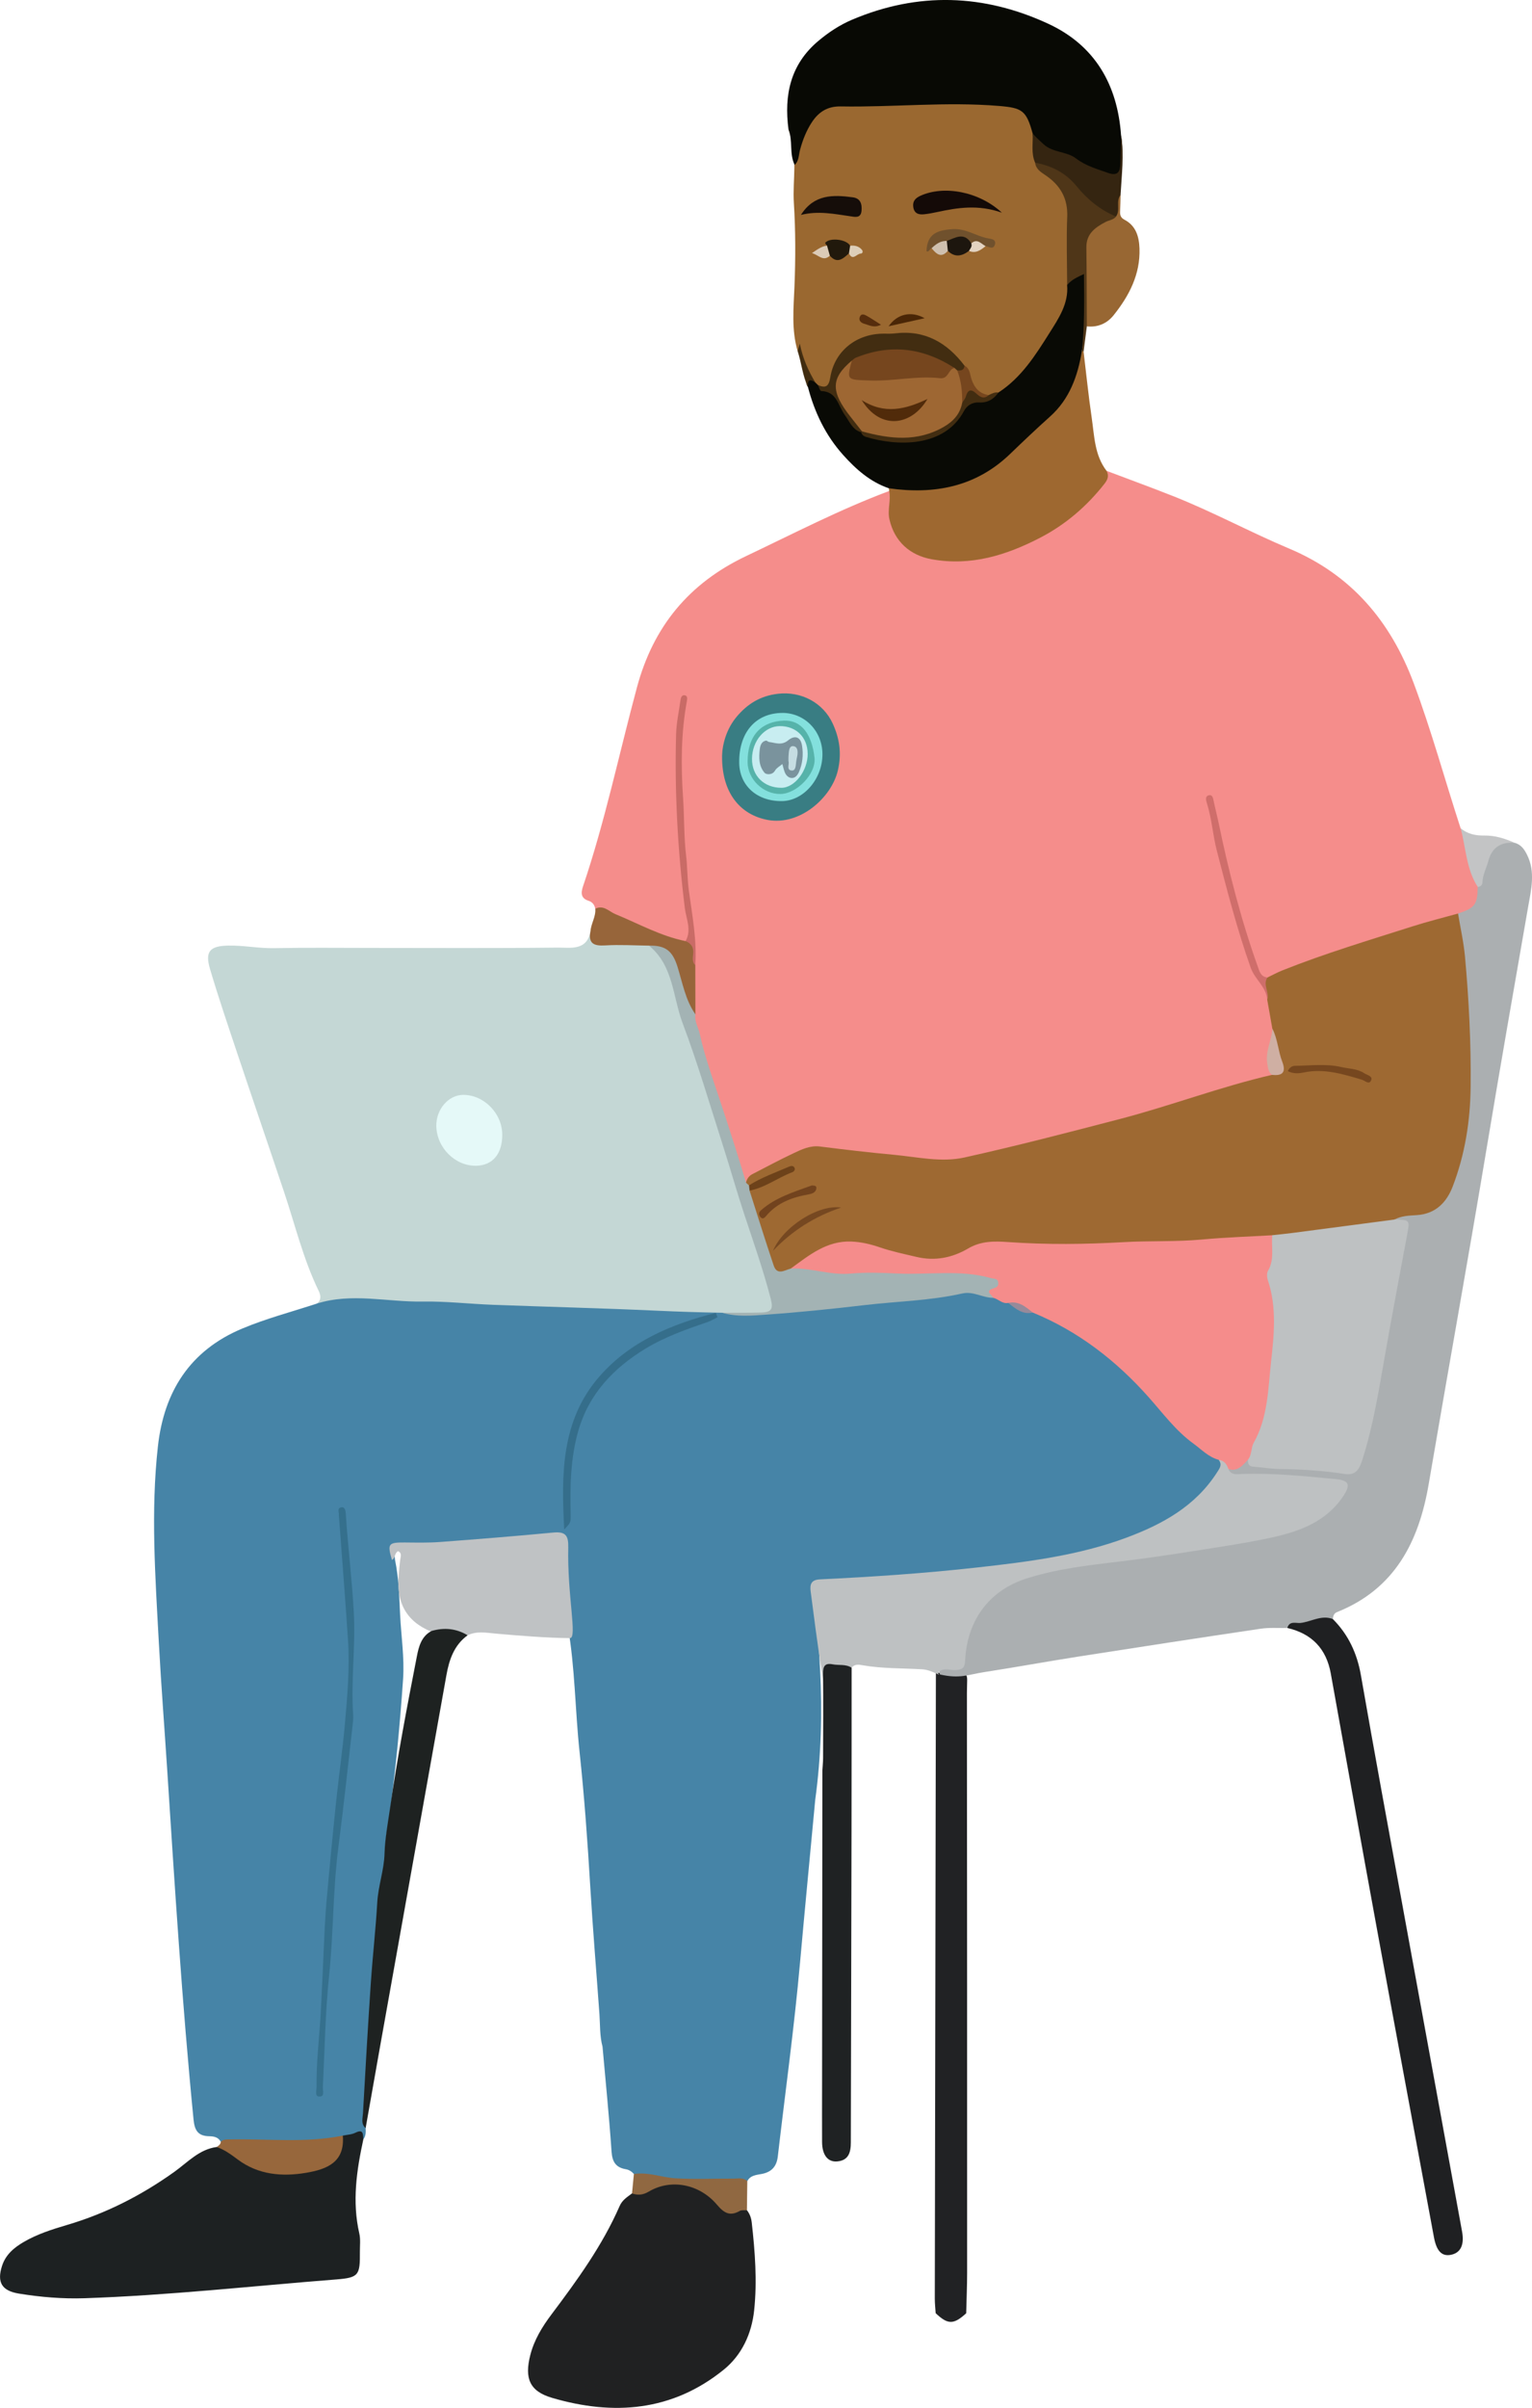 <?xml version="1.0" encoding="UTF-8"?>
<svg id="Layer_2" data-name="Layer 2" xmlns="http://www.w3.org/2000/svg" viewBox="0 0 626.44 983.96">
  <defs>
    <style>
      .cls-1 {
        fill: #9e6830;
      }

      .cls-1, .cls-2, .cls-3, .cls-4, .cls-5, .cls-6, .cls-7, .cls-8, .cls-9, .cls-10, .cls-11, .cls-12, .cls-13, .cls-14, .cls-15, .cls-16, .cls-17, .cls-18, .cls-19, .cls-20, .cls-21, .cls-22, .cls-23, .cls-24, .cls-25, .cls-26, .cls-27, .cls-28, .cls-29, .cls-30, .cls-31, .cls-32, .cls-33, .cls-34, .cls-35, .cls-36, .cls-37, .cls-38, .cls-39, .cls-40, .cls-41, .cls-42, .cls-43, .cls-44, .cls-45, .cls-46, .cls-47, .cls-48, .cls-49, .cls-50, .cls-51, .cls-52, .cls-53, .cls-54, .cls-55, .cls-56, .cls-57, .cls-58 {
        stroke-width: 0px;
      }

      .cls-2 {
        fill: #422d11;
      }

      .cls-3 {
        fill: #1e2221;
      }

      .cls-4 {
        fill: #21190c;
      }

      .cls-5 {
        fill: #70512d;
      }

      .cls-6 {
        fill: #1d2122;
      }

      .cls-7 {
        fill: #6d421a;
      }

      .cls-8 {
        fill: #e3d3c1;
      }

      .cls-9 {
        fill: #e5f9f8;
      }

      .cls-10 {
        fill: #202122;
      }

      .cls-11 {
        fill: #35708d;
      }

      .cls-12 {
        fill: #9e6733;
      }

      .cls-13 {
        fill: #397d83;
      }

      .cls-14 {
        fill: #c4d7d5;
      }

      .cls-15 {
        fill: #212224;
      }

      .cls-16 {
        fill: #dccbb7;
      }

      .cls-17 {
        fill: #090a05;
      }

      .cls-18 {
        fill: #97673c;
      }

      .cls-19 {
        fill: #c6dde2;
      }

      .cls-20 {
        fill: #150d09;
      }

      .cls-21 {
        fill: #764821;
      }

      .cls-22 {
        fill: #978a9a;
      }

      .cls-23 {
        fill: #c8edf1;
      }

      .cls-24 {
        fill: #bfc2c4;
      }

      .cls-25 {
        fill: #c96b66;
      }

      .cls-26 {
        fill: #9e6932;
      }

      .cls-27 {
        fill: #4a2606;
      }

      .cls-28 {
        fill: #352511;
      }

      .cls-29 {
        fill: #1d160e;
      }

      .cls-30 {
        fill: #a3b3b4;
      }

      .cls-31 {
        fill: #76461e;
      }

      .cls-32 {
        fill: #356e8b;
      }

      .cls-33 {
        fill: #bec1c2;
      }

      .cls-34 {
        fill: #83e0dd;
      }

      .cls-35 {
        fill: #97653a;
      }

      .cls-36 {
        fill: #1f2223;
      }

      .cls-37 {
        fill: #72431e;
      }

      .cls-38 {
        fill: #512b0a;
      }

      .cls-39 {
        fill: #56b3aa;
      }

      .cls-40 {
        fill: #140a07;
      }

      .cls-41 {
        fill: #9a6830;
      }

      .cls-42 {
        fill: #cfafa3;
      }

      .cls-43 {
        fill: #080904;
      }

      .cls-44 {
        fill: #c3c4c5;
      }

      .cls-45 {
        fill: #7a939d;
      }

      .cls-46 {
        fill: #906841;
      }

      .cls-47 {
        fill: #f58d8b;
      }

      .cls-48 {
        fill: #1f2022;
      }

      .cls-49 {
        fill: #cf6e6b;
      }

      .cls-50 {
        fill: #76471f;
      }

      .cls-51 {
        fill: #4684a7;
      }

      .cls-52 {
        fill: #f58c8b;
      }

      .cls-53 {
        fill: #986733;
      }

      .cls-54 {
        fill: #decfb9;
      }

      .cls-55 {
        fill: #cfc0af;
      }

      .cls-56 {
        fill: #4f3618;
      }

      .cls-57 {
        fill: #562d0d;
      }

      .cls-58 {
        fill: #abafb1;
      }
    </style>
  </defs>
  <g id="Layer_1-2" data-name="Layer 1">
    <g>
      <path class="cls-15" d="M382.69,683.68c-.16,85.21-.32,170.41-.45,255.62,0,1.99.23,3.98.36,5.97,4.97,4.73,7.33,4.74,12.48.03.13-5.49.38-10.98.38-16.47,0-78.96,0-157.92-.08-236.88-.01-9.83,1.83-7.89-9.83-8.44-.95-.04-1.91.1-2.86.16Z"/>
      <path class="cls-51" d="M129.6,532.69c-10.2,3.35-20.58,6.04-30.54,10.21-21.54,9.02-32.01,25.92-34.49,48.14-2.96,26.58-1.07,53.23.36,79.84.94,17.45,2.31,34.88,3.44,52.33,3.09,47.68,6.08,95.36,10.77,142.92.44,4.51,1.87,6.76,6.47,6.83,1.8.03,3.68.36,4.67,2.28,3.56,1.17,7.24.59,10.86.63,9.28.08,18.56-.01,27.85.04,3.54.02,6.93-.41,10.11-2,3.14.45,6.4-2.77,9.47.31,1.06-1.37,1.02-2.97.95-4.58-.38-10.82,1.51-21.51,1.88-32.3.42-12.27,1.8-24.5,2.53-36.76.71-11.95,1.55-23.87,3.83-35.65.47-2.44,1.11-4.88.71-7.41-1.63-4.83,0-9.66.62-14.31,2.58-18.95,4.43-37.96,5.73-57.04.6-8.84-.79-17.61-1.22-26.41-.36-7.44-.55-14.98-2.08-22.35-.58-4.84.05-5.57,4.8-5.55,18.15.06,36.16-2.01,54.22-3.43,1.16-.09,2.31-.33,3.47-.39,5.92-.34,6.96.37,6.75,6.18-.37,10.17-.26,20.49,1.44,30.35,2.96,17.06,2.95,34.29,4.79,51.38,1.96,18.3,3.27,36.65,4.37,55.02,1.04,17.38,2.51,34.73,3.75,52.09.31,4.38.09,8.92,1.26,13.27,1.27,14.32,2.72,28.62,3.7,42.95.29,4.18,1.78,6.45,5.79,7.15,1.38.24,2.45.93,3.34,1.97,4.3,2.62,9.41,2.27,14,2.82,10.69,1.3,21.58,1.3,32.37.09,1.27-2.45,3.78-2.52,5.99-2.96,3.99-.78,6.01-3.1,6.48-7.08,3.07-26.43,6.73-52.79,9.1-79.3,1.99-22.2,4.14-44.39,6.22-66.59,2.44-17.73,2.88-35.5,1.97-53.38-.52-10.28-1.33-20.53-2.16-30.79-.28-3.53,1.71-4.09,4.53-4.38,11.08-1.15,22.25-.85,33.33-2,29.25-3.03,58.74-4.45,86.97-13.94,9.71-3.26,18.7-7.79,27.07-13.65,5.69-3.98,10.06-9.16,13.76-14.96,1.13-1.77,1.82-3.58.55-5.58-3.31-3.02-7.26-5.2-10.85-7.87-10.8-8.04-17.77-19.65-27.5-28.72-11.46-10.69-24.22-19.02-38.7-24.85-4.05.57-6.78-2.42-10.13-3.75-2.29-.69-4.29-2.17-6.72-2.5-9.34-4.42-18.7-.42-27.91.34-19.65,1.62-39.22,4.19-58.9,5.71-7.95.61-15.8,1.55-23.73.15-8.77-.87-17.61-.94-26.37-1.14-13.29-.31-26.58-.89-39.84-1.47-19.24-.84-38.5-1.28-57.73-2.56-9.6-.64-19.26-.26-28.88-1.17-4.59-.43-8.82,1-12.53,3.82Z"/>
      <path class="cls-47" d="M363.6,200.64c-20.12,7.51-39.14,17.41-58.51,26.6-23.44,11.12-37.95,28.83-44.64,53.64-7.31,27.12-13.02,54.66-22.05,81.31-.92,2.71-.93,4.89,2.28,5.92,1.58.51,2.42,1.66,2.73,3.25,10.47,4.45,20.65,9.61,31.46,13.25,2.21.75,4.43,1.5,6.62-.09,2.38-3.68.54-7.55.09-11.15-2.5-19.79-3.53-39.67-4.16-59.57-.26-8.27.43-16.54,1.58-24.75-2.19,16.14-1.1,32.28-.55,48.48.65,19.1,4.92,37.88,4.38,57.05-.13,6.35.04,12.71.1,19.05-.39,6.89,2.88,12.96,4.84,19.22,3.21,10.26,6.32,20.57,10.12,30.68,2,5.32,3.3,11.08,5.04,16.61.44,1.38.38,3.07,2.27,3.5,5.06-3.84,10.73-6.67,16.32-9.56,5.75-2.99,11.71-4.51,18.67-3.67,15.34,1.85,30.67,4.16,46.17,4.43,5.04.09,9.97-.46,14.83-1.7,29.18-7.48,58.59-14.08,87.27-23.48,8.67-2.84,17.31-6,26.34-7.69,1.94-.36,3.94-.8,5.46-2.27-1.23-6.5-.06-12.82,1.37-19.14-.08-4.13-1.52-8-2.35-11.99-.54-4.77-3.86-8.14-5.89-12.16-3.51-6.95-5.29-14.65-7.39-22.14-4.19-14.97-8.22-30-10.61-45.41,3.22,17.76,7.9,35.15,12.93,52.46,1.39,4.77,2.77,9.55,4.73,14.15,1.01,2.38,2.19,4.51,5.09,4.89,8.1-2.98,16.03-6.41,24.23-9.11,17.98-5.92,36.04-11.6,54.22-16.89,7.31-1.57,9.29-4.31,8.51-11.71-3.2-6.03-3.16-13.01-5.65-19.26-.67-1.68-1.28-3.37-2.2-4.93-6.44-19.74-11.89-39.79-19.17-59.27-9.48-25.35-25.51-44.32-50.91-55.01-15.92-6.7-31.15-14.97-47.22-21.35-9.1-3.61-18.31-6.95-27.46-10.42-1.87,5.35-5.65,9.32-9.68,13.03-13.31,12.25-28.77,20.08-46.85,22.39-5.86.75-11.66.25-17.27-1.39-9.97-2.92-14.71-10.28-13.94-20.8.12-1.7,1.61-3.9-1.15-5.01Z"/>
      <path class="cls-14" d="M129.6,532.69c14.27-4.49,28.73-.58,43.09-.82,9.62-.16,19.25.97,28.89,1.33,22.28.83,44.56,1.38,66.83,2.4,8.98.41,17.95.71,26.93.85,5.77.93,11.59.4,17.38.33,3.55-.04,4.78-2.2,3.84-5.88-1.93-7.58-3.76-15.23-6.51-22.52-6.46-17.13-11.17-34.82-17.01-52.14-6.22-18.43-12.52-36.87-17.69-55.62-1.8-6.51-4.61-11.62-10.36-15.07-5.03-1.17-10.16-.67-15.22-.52-3.87.11-6.69-.86-8.3-4.5-1.49,8.2-8.34,6.64-13.48,6.7-25.46.3-50.92.13-76.37.13-13.15,0-26.29-.17-39.43.1-6.35.13-12.55-1.18-18.87-1.05-7.47.15-9.58,2.36-7.45,9.55,3.44,11.61,7.35,23.09,11.19,34.58,6.32,18.88,12.79,37.71,19.11,56.6,4.52,13.5,7.84,27.42,14.11,40.31.91,1.88,1.19,3.71-.66,5.26Z"/>
      <path class="cls-58" d="M604.24,362.45c-.08,7.16-1.15,8.61-8.02,10.85-2.21,3.74-.42,7.5.11,11.16,3.81,25.94,4.66,51.96,2.08,78.04-.75,7.61-3.09,15.03-6.04,22.09-2.5,5.99-6.84,10.01-13.88,10.58-2.93.24-6.45-.25-8.44,3.01,4.09,1.71,4.6,4.53,3.63,8.71-4.95,21.19-7.56,42.82-11.87,64.13-1.71,8.44-3.02,17.01-6.22,25.1-.97,2.45-1.98,4.86-5.1,4.49-11.7-1.37-23.52-1.11-35.22-2.62-1.7-.22-3.18-.91-4.57-1.83-3.73-.42-5.35,3.53-8.58,4.17.6,4.22,4.05,3.4,6.61,3.37,11.66-.16,23.25.65,34.81,2.05,1.89.23,4.39-.31,5.17,2.04.64,1.92-1.12,3.34-2.22,4.76-6.77,8.71-16.45,12.03-26.66,14.28-26.18,5.77-52.86,8.22-79.32,12.19-6.72,1.01-13.43,1.99-19.98,4.14-15.87,5.22-24.93,15.97-27.04,32.42-.5,3.91-1.77,5.5-5.79,5.52-4,.02-4.14.48-3.38,3.16,8.36,1.86,11.19.11,18.05-.95,12.95-2,25.84-4.36,38.78-6.39,24.76-3.87,49.53-7.67,74.32-11.35,3.58-.53,7.29-.22,10.94-.3,6.15-1.47,12.54-1.71,18.6-3.65.09-1.22.42-2.33,1.67-2.83,23.68-9.46,33.5-28.75,37.53-52.39,7.81-45.81,16.08-91.54,23.72-137.37,5.48-32.9,11.22-65.76,16.96-98.62,1.21-6.94,3-14.08-.45-21.05-1.15-2.34-2.51-4.27-5.16-4.97-6.82-1.06-9.46.38-11.78,6.6-1.39,3.73-2.6,7.52-3.25,11.46Z"/>
      <path class="cls-41" d="M322.41,52.85c4.1,11.55,1.57,20.13,2.21,30.21.71,11.3.69,22.52.25,33.8-.35,8.91-1.33,17.88,1.31,26.66.4.12.55-1.01.74-.4,1.51,4.71,2.33,9.7,5.75,13.62.48.6,1.04,1.11,1.68,1.52,3.41,1.77,5.61.54,6.12-3.02.71-4.91,3.55-8.49,6.58-12.04,3.19-3.75,7.03-6.04,12.17-5.43,4.32.52,8.55-1,12.89-.5,9.01,1.04,15.65,5.97,21.27,12.65,1.71,1.74,2.16,4.09,3.05,6.23,1.44,3.45,3.61,5.97,7.66,6.19,1.54-.14,2.98-.65,4.43-1.17,10.91-5.7,16.33-16.27,22.62-25.96,3.8-5.85,7.14-12.08,6.51-19.52.14-8.93-.17-17.87.14-26.79.26-7.64-2.62-13.44-8.7-17.86-1.86-1.35-3.9-2.57-4.64-4.97-1.22-3.83-.48-7.81-.86-11.71-2.19-9.31-5.32-11.4-14.7-12.45-21.78-2.45-43.49,1.03-65.24.17-5.41-.21-9.54,2.27-12.6,6.74-2.97,4.33-4.93,9.02-5.82,14.78-.44-2.77-.24-5.05-.59-7.27-.22-1.38.49-3.63-2.24-3.49Z"/>
      <path class="cls-6" d="M148.56,874.21c-.18-1.98.16-4.37-3.26-2.67-1.53.76-3.41.8-5.13,1.17-2.06.97-2.07,2.92-2.05,4.72.03,3.29-1.51,5.25-4.52,6.37-13.25,4.94-26,5.31-37.62-4.16-2.21-1.8-4.65-2.42-7.39-2.28-7.16.95-11.86,6.26-17.26,10.12-13.54,9.68-28.09,17.08-44.07,21.78-6.05,1.78-12.1,3.72-17.61,6.94-3.97,2.32-7.35,5.17-8.82,9.75-2.17,6.75-.05,10.17,6.88,11.31,8.89,1.45,17.88,2.19,26.83,1.9,34.41-1.15,68.64-5,102.94-7.68,9.36-.73,9.74-1.81,9.68-11.33-.02-2.5.31-5.09-.24-7.47-2.99-12.99-1.11-25.73,1.65-38.45Z"/>
      <path class="cls-10" d="M258.42,896.33c-1.96,1.46-3.99,2.7-5.06,5.17-7.05,16.13-17.32,30.25-27.82,44.22-3.82,5.08-7.12,10.44-8.71,16.7-2.4,9.43-.34,14.74,8.92,17.45,25.07,7.35,49.09,5.55,70.16-11.49,7.48-6.05,11.46-14.78,12.47-24.31,1.26-11.94.35-23.92-.99-35.84-.21-1.85-.79-3.56-1.97-5.04-.27-.19-.61-.53-.85-.47-6.44,1.73-10.01-2.7-14.37-6.15-6.65-5.26-14.39-6.63-22.49-3.48-3.07,1.19-6.14,2.3-9.29,3.24Z"/>
      <path class="cls-43" d="M322.41,52.85c1.86,4.69.27,9.92,2.52,14.54,1.78-1.58,1.64-4.07,2.22-6.21,1.1-4.05,2.58-7.85,4.92-11.37,2.82-4.23,6.5-6.41,11.66-6.32,21.6.38,43.18-2,64.8-.19,9.43.79,11.14,1.82,13.7,11.18.64,4.62,4.37,6.77,7.92,7.89,6.53,2.06,12.09,6.02,18.45,8.3,1.56.56,3.13,1.05,4.74,1.43,3.42.81,5.22-.9,5.33-4.01.15-4.26.51-8.57-.27-12.83-1.46-20.71-10.71-36.72-29.76-45.55-26.32-12.19-53.24-13.1-80.21-1.66-5.07,2.15-9.66,5.18-13.88,8.74-11.35,9.56-13.99,22.05-12.14,36.06Z"/>
      <path class="cls-33" d="M383.5,683.68c2.1-2.58,4.94-1.01,7.42-1.23,2.56-.23,3.58-.77,3.72-3.82.72-15.66,9.05-28.5,25.25-33.64,14.44-4.58,29.43-5.75,44.32-7.68,11.96-1.55,23.86-3.47,35.77-5.36,6.69-1.06,13.37-2.19,19.98-3.64,11.52-2.53,22.31-6.46,29.3-16.92,3.14-4.69,2.41-6.45-3.14-6.97-12.71-1.2-25.41-2.52-38.21-2.08-2.08.07-4.47.62-5.63-2.03.55-3.23-.56-4.71-3.97-3.77,1.59,2.04.39,3.52-.76,5.3-8.85,13.7-22.22,21.04-36.93,26.51-19.63,7.3-40.2,9.86-60.86,12.17-21.45,2.4-42.97,3.85-64.51,4.88-3.59.17-4.14,2.09-3.77,4.93,2.46,19.3,6.38,47.92,6.42,38.64.03-6.8.14-6.9,6.93-7.01,1.16-.02,2.32.04,3.41-.49,1.28-1.59,3.07-1.22,4.63-.95,8.05,1.39,16.21,1.15,24.3,1.64,4.09.24,8.03,3.45,6.34,1.49Z"/>
      <path class="cls-48" d="M545,661.61c-4.67-1.8-8.82,1.1-13.23,1.6-1.73.2-4.55-1.03-5.37,2.05,9.96,2.31,15.92,8.43,17.75,18.55,6.32,35.06,12.59,70.13,19.02,105.17,7.65,41.76,15.44,83.5,23.17,125.24,1.05,5.65,3.21,7.92,6.92,7.2,3.96-.77,5.58-4.02,4.59-9.47-10.98-60.11-21.99-120.21-32.97-180.32-2.87-15.72-5.66-31.46-8.43-47.2-1.54-8.77-5.11-16.48-11.45-22.82Z"/>
      <path class="cls-1" d="M363.6,200.64c.77,3.86-.8,7.69.1,11.62,2.04,8.94,8.29,14.66,17.28,16.28,16.06,2.89,30.58-1.65,44.49-8.88,10.25-5.33,18.89-12.75,26.08-21.88,1.41-1.79,2-3.33.93-5.36-4.93-6.41-4.98-14.24-6.08-21.71-1.32-9-2.24-18.07-3.33-27.11-.48-.39-.92-.34-1.32.12-.95,1.21-1.4,2.66-1.64,4.12-1.86,11.34-8.83,19.38-17.03,26.66-3.47,3.08-7.06,6.09-10.26,9.39-12.52,12.93-28.25,15.6-45.14,15.12-1.44-.04-2.97-.75-4.25.51.05.37.1.74.16,1.11Z"/>
      <path class="cls-24" d="M232.35,632.03c.13-5.03-1.6-6.2-6.27-5.75-15.37,1.46-30.76,2.69-46.16,3.84-4.8.36-9.65.24-14.47.2-6.68-.04-7.13.53-5.18,7.15,1.45-.75,1-2.8,2.48-3.6,1.69.74,1.08,2.2.92,3.37-.3,2.14-.44,4.28-.64,6.42-1.03,10.83,2.83,18.78,13.2,23.05,5.03.17,10.01.8,14.98,1.53,3.67-1.79,7.58-1.04,11.31-.7,8.93.82,21.59,1.82,30.56,1.87,3.06.02-1.21-17.74-.71-37.38Z"/>
      <path class="cls-17" d="M363.44,199.54c18.6,2.6,35.56-.52,49.61-14.05,5.37-5.17,10.78-10.31,16.33-15.28,8.01-7.17,11.3-16.55,13.02-26.73,1.54-8.39,2.89-16.81,2.25-25.39-.17-2.34.95-5.8-1.93-6.5-3.18-.78-5.41,1.71-6.37,4.89.64,7.65-3.49,13.66-7.23,19.61-5.73,9.09-11.51,18.26-20.84,24.3-1.52,1.05-3.21,2.31-4.91,2.31-6.08,0-9.4,3.57-12.93,7.94-4.62,5.72-10.69,9.33-18.67,8.53-6.34-.64-13.09,1.4-18.8-3.06-4.01-2.39-6.08-6.37-8.16-10.26-1.82-3.4-3.45-6.75-8.13-6.73-.81,0-1.58-1.08-2.25-1.8-.33-.32-.65-.63-.98-.95-.96-.76-1.61-2.7-3.05-1.76-1.03.68-.84,2.35-.03,3.57,2.71,10.35,7.22,19.75,14.42,27.77,5.26,5.86,11.04,10.97,18.65,13.58Z"/>
      <path class="cls-36" d="M348.22,681.5c-2.39-1.57-5.18-.88-7.76-1.39-3.21-.63-3.95.86-3.92,3.83.13,11.49.05,22.99.02,34.48,0,1.65-.19,3.31-.28,4.96-.04,42.82-.08,85.63-.13,128.45,0,7.83-.05,15.66,0,23.49.03,5.22,2.28,8.24,6.1,7.94,4.79-.38,5.66-3.75,5.66-7.83.07-42.32.2-84.63.28-126.95.04-22.33.03-44.65.04-66.98Z"/>
      <path class="cls-3" d="M191.19,668.24c-4.65-2.8-9.57-3.24-14.73-1.76-4.18,2.19-5.24,6.44-6,10.37-4.03,20.68-8.01,41.37-11,62.24-.87,6.04-2.02,12.06-2.22,18.19-.15,6.8-2.57,13.25-2.97,20.06-.64,11.07-1.91,22.1-2.65,33.16-1.19,17.68-2.21,35.37-3.2,53.07-.11,2.03-.93,4.35,1.09,6.06,1.96-11.07,3.9-22.15,5.88-33.22,9.05-50.62,18.11-101.25,27.15-151.87,1.14-6.37,3.14-12.26,8.66-16.29Z"/>
      <path class="cls-53" d="M444.4,133.38c4.5.45,8.25-1.16,11-4.61,6.35-7.95,10.9-16.7,10.54-27.24-.17-4.81-1.44-9.29-6.16-11.75-1.67-.87-1.86-2.08-1.76-3.67.13-2.14.13-4.29.19-6.44-2.17-.03-1.93,1.76-2.15,3.04-.3,1.74-.21,3.56-1.45,5.02-12.36,7.48-13.01,9.28-10.94,24.37.72,5.25.06,10.64.19,15.96.05,1.77-.61,3.66.56,5.32Z"/>
      <path class="cls-18" d="M88.57,877.35c3.28,1.11,5.95,3.12,8.74,5.19,8.33,6.17,17.99,7.03,27.87,5.36,8.46-1.43,15.93-4.29,14.99-15.2-15.31,3.13-30.78,1.22-46.18,1.56-1.31.03-2.68-.13-3.71.98-.08,1.1-.91,1.59-1.7,2.12Z"/>
      <path class="cls-35" d="M241.46,380.52c-1.02,5.06,1.38,6.1,5.99,5.82,5.95-.36,11.95.02,17.93.09,6.9,1.73,10.41,6.25,11.63,13.18.65,3.71,2.11,7.32,3.61,10.83.73,1.71,1.1,3.98,3.73,4.04-.01-6.69-.03-13.38-.04-20.07-.96-1.99-.5-4.11-.4-6.14.13-2.71-.89-3.9-3.57-3.69-10.2-2.05-19.23-7.13-28.72-11.03-2.59-1.07-4.84-3.89-8.21-2.2.29,3.25-1.74,6.02-1.95,9.17Z"/>
      <path class="cls-56" d="M444.4,133.38c-.05-10.75-.03-21.51-.18-32.26-.08-5.6,3.63-8.19,7.83-10.41,1.42-.75,3.21-.81,4.31-2.21-6.08-5.62-13.34-9.88-18.49-16.58-3.11-4.04-8.27-4.71-12.67-6.58-.85-.36-1.55.32-1.93,1.15.3,2.63,2.33,3.83,4.25,5.13,6.03,4.08,9.18,9.44,8.87,17.06-.38,9.26-.05,18.54-.03,27.82,1.67-2.13,4.02-3.19,6.88-4.53.11,10.82.24,21.18-.82,31.53.24-.03.46.01.67.13.44-3.41.88-6.82,1.32-10.23Z"/>
      <path class="cls-28" d="M423.26,66.49c6.81,1.25,12.5,4.1,17.05,9.7,4.28,5.27,9.6,9.63,16.04,12.3,1.91-2.67-.22-6.19,1.85-8.83.44-8.13,1.53-16.26.21-24.4-.09,3.81-.18,7.62-.29,11.43-.09,3.37-.9,5.44-5.1,3.95-4.51-1.61-9.09-2.87-13-5.87-3.93-3.02-9.52-2.26-13.41-5.92-1.5-1.41-3.07-2.75-4.37-4.38.25,4.01-.71,8.13,1.02,12.01Z"/>
      <path class="cls-46" d="M258.42,896.33c2.42.81,4.43.7,6.91-.77,8.9-5.29,20.59-3.16,27.79,5.33,2.9,3.41,5.27,4.92,9.36,2.6.78-.44,1.95-.22,2.94-.3.05-3.96.1-7.93.15-11.89-1.66-1.58-3.75-1.01-5.67-1.02-7.93-.05-15.89.36-23.79-.14-5.63-.35-11.11-2.64-16.91-1.76-.26,2.65-.52,5.3-.77,7.95Z"/>
      <path class="cls-44" d="M604.24,362.45c1.07-.16,1.89-.64,1.93-1.83.11-3.18,1.67-5.96,2.47-8.95,1.46-5.45,5.18-7.65,10.64-7.28-3.92-1.74-7.95-3.02-12.32-2.95-3.54.06-6.89-.62-9.7-2.98,2.17,8.04,2.28,16.68,6.99,23.98Z"/>
      <path class="cls-2" d="M330.37,158.18c-.27-2.8.66-3.58,3.07-1.81-2.84-4.72-5.13-9.67-6.4-15.95-.45,1.61-.66,2.35-.87,3.09,1.57,4.84,2,10,4.19,14.66Z"/>
      <path class="cls-52" d="M498.31,596.55c2.23.29,3.35,1.77,3.97,3.77,3.82,1.17,5.81-1.53,8.01-3.78,2.24-.67,2.74-2.61,3.45-4.5,3.39-9.02,4.98-18.35,6.5-27.88,1.64-10.29,1.15-20.46,1.53-30.68.12-3.16-.02-6.29-1.26-9.29-.95-2.29-.25-4.5.37-6.79,1.19-4.36,1.68-8.78-.27-13.11-4.53-2.12-9.23-.58-13.68-.09-8.28.91-16.61,1.2-24.85,1.41-20.59.52-41.16,1.97-61.78,1.28-2.33-.08-4.63-.41-6.94-.67-6.35-.69-12.54-.71-18.36,2.74-9.57,5.67-19.54,3.88-29.48,1.02-2.87-.83-5.71-1.78-8.57-2.66-12.5-3.88-22.8.71-32.33,8.29-.91.73-1.74,1.59-1.28,2.96,5.85,1.72,11.71,3.35,17.89,3.34,17.26-.02,34.51,0,51.77-.01,2.83,0,5.62.12,8.32,1.16,1.97.76,4.42.82,2.57,4.16-.98,1.76.94,2.48,2.27,3.13,2.11.5,3.68,2.57,6.12,2.08,3.6.66,6.55,2.97,10.03,3.94,18.6,7.63,34.06,19.62,47.32,34.52,5.88,6.6,11.12,13.78,18.37,19.03,3.31,2.4,6.16,5.52,10.31,6.62Z"/>
      <path class="cls-30" d="M406.15,530.35c-.56-1.3-3.7-2.68.01-3.85,1.27-.4,2.14-.8,2.02-2.29-.16-1.93-1.68-1.54-2.92-1.9-12.68-3.62-25.65-1.26-38.47-1.9-6.31-.31-12.69-.55-18.96.04-8.36.78-16.25-2.48-24.5-2.06-4.74.22-6.4-2.67-7.42-6.77-2.13-8.53-5.97-16.52-8.2-25.04-.14-.76-.39-1.47-.76-2.14-.45-.67-1.06-1.1-1.89-1.16-3.2-10.78-6.66-21.48-10.18-32.15-3.12-9.45-6.6-18.89-8.76-28.69-.58-2.64-2.21-5.06-1.79-7.97-4.04-5.81-5.22-12.7-7.25-19.26-2.07-6.68-4.91-8.91-11.71-8.78,10.03,8.14,9.7,20.91,13.74,31.64,6.17,16.38,11.1,33.23,16.45,49.91,3.03,9.43,5.7,18.97,8.81,28.37,3.78,11.42,7.78,22.76,10.79,34.43,1.04,4.05.42,5.46-3.89,5.58-5.31.15-10.63.07-15.95.09,6.01,1.77,12.2,1.17,18.23.75,13.37-.94,26.72-2.32,40.03-3.88,13.31-1.56,26.78-1.79,39.91-4.75,4.53-1.02,8.35,1.81,12.65,1.78Z"/>
      <path class="cls-11" d="M138.55,619c1.29,17.39,2.63,34.22,3.74,51.07.77,11.63-.27,23.25-1.3,34.82-.93,10.53-2.48,21.01-3.57,31.53-1.4,13.49-2.7,26.99-3.9,40.49-.56,6.27-.83,12.57-1.11,18.87-.39,8.95-.78,17.92-1.27,26.85-.56,10.08-1.85,20.13-1.7,30.26.02,1.36-.8,3.76,1.04,3.84,2.42.11,1.46-2.23,1.54-3.82.75-15.23.98-30.53,2.56-45.68,1.82-17.48,1.53-35.07,3.8-52.51,2.22-17.04,4.01-34.15,5.97-51.23.11-.99.12-2,.05-3-.95-13.75,1.02-27.44.29-41.26-.72-13.59-2.43-27.05-3.29-40.6-.08-1.23-.37-2.82-1.62-2.7-2.27.21-.99,2.36-1.22,3.06Z"/>
      <path class="cls-32" d="M292.7,536.48c-17.98,4.59-34.99,11.58-47.6,26.01-15.64,17.91-15.61,39.85-14.39,62.52,2.63-2.77,2.71-2.78,2.63-6.32-.26-11.48-.06-22.96,3.15-34.07,4.33-15,14.35-25.54,27.41-33.48,7.99-4.86,16.75-7.92,25.53-10.94,1.37-.47,2.64-1.27,3.95-1.92-.23-.6-.45-1.2-.68-1.8Z"/>
      <path class="cls-22" d="M422.31,536.38c-2.93-2.38-5.81-4.87-10.03-3.94,2.96,2.3,5.8,4.89,10.03,3.94Z"/>
      <path class="cls-26" d="M306.5,486.53c3.27,10.22,6.44,20.47,9.87,30.63,1.4,4.13,4.44,1.9,6.96,1.24,7.49-5.43,14.7-11.46,24.81-11.05,4.03.17,7.9,1.08,11.67,2.38,4.88,1.68,9.91,2.7,14.91,3.89,7.62,1.82,14.72.34,21.12-3.42,5.33-3.14,10.78-3.03,16.37-2.64,15.78,1.11,31.53.93,47.32.03,10.61-.61,21.27-.09,31.9-1.07,9.57-.88,19.19-1.19,28.78-1.74,1.78,1.15,3.77,1.17,5.75.93,13.28-1.64,26.53-3.47,39.74-5.56,1.61-.26,3.32-.39,4.5-1.78,2.84-1.55,6.05-1.63,9.11-1.82,7.69-.48,12.2-5.21,14.67-11.61,5.04-13.08,7.22-26.77,7.37-40.84.19-17.77-.7-35.48-2.31-53.16-.54-5.91-1.87-11.75-2.84-17.63-6.21,1.73-12.47,3.28-18.61,5.24-17.83,5.68-35.78,11.04-53.19,17.98-2.1.84-4.1,1.94-6.15,2.91-3.57,2.96.61,6-.1,8.99l2.11,11.93c.6,4.71,1.13,9.45,2.75,13.95,1.05,2.93-1.31,3.66-2.91,4.93-21.03,4.83-41.21,12.57-62.06,18-21.18,5.52-42.37,11.04-63.74,15.77-9.43,2.09-19.2-.22-28.78-1.11-10.07-.93-20.12-2.11-30.16-3.38-4.09-.52-7.5,1.15-10.9,2.75-5.69,2.68-11.24,5.66-16.83,8.54-1.4.72-2.26,1.93-2.58,3.49.4.36.8.73,1.2,1.09,3.55.92,5.59-2.34,8.55-3.14,2.37-.64,4.65-1.71,6.94-2.68-5.06,2.7-10.52,4.65-15.27,7.96Z"/>
      <path class="cls-13" d="M295.26,309c-.14,15.03,7.42,23.96,18.64,26.06,13.14,2.46,26.14-9.12,28.71-20.24,1.61-6.96.7-13.04-2.12-19.17-3.9-8.47-12.86-13.27-22.41-12.14-7.3.86-12.46,4.22-16.72,9.22-4.25,4.98-6,11.28-6.11,16.27Z"/>
      <path class="cls-25" d="M280.33,384.59c2.36.95,3.39,2.57,3.12,5.22-.16,1.53-.53,3.28.85,4.61.71-10.35-1.27-20.48-2.65-30.65-.62-4.6-.53-9.25-1.08-13.88-.94-7.89-.73-15.91-1.26-23.86-.89-13.26-.86-26.47,1.57-39.59.2-1.11.22-2.22-1.01-2.34-1.18-.12-1.49,1.12-1.63,2.11-.64,4.59-1.65,9.17-1.78,13.77-.65,23.77.66,47.44,3.56,71.06.53,4.34,2.91,9.01.31,13.55Z"/>
      <path class="cls-49" d="M518.18,408.42c.99-2.99-1.98-6.02.1-8.99-2.75-.23-3.27-2.48-3.99-4.49-6.86-19.19-11.89-38.87-16.02-58.8-.6-2.91-1.37-5.78-1.98-8.69-.25-1.17-.44-2.7-1.81-2.5-1.89.28-1.33,2.18-.99,3.24,2.01,6.34,2.42,13,4.06,19.39,4.15,16.1,8.31,32.2,13.87,47.9,1.65,4.65,6.26,7.71,6.77,12.94Z"/>
      <path class="cls-42" d="M520.12,439.23c4.32.51,5.84-1.07,4.2-5.35-1.69-4.4-1.86-9.26-4.04-13.53-.24,4.75-2.9,9.11-2.11,14.09.29,1.86.35,3.57,1.95,4.79Z"/>
      <path class="cls-9" d="M205.38,463.69c-.02-8.68-7.46-16.28-15.94-16.28-6.05,0-11.16,5.91-11.03,12.76.16,8.81,7.67,16.33,16.22,16.21,6.77-.09,10.78-4.82,10.75-12.7Z"/>
      <path class="cls-33" d="M570.21,498.36c-13.88,1.83-27.76,3.66-41.65,5.47-2.77.36-5.56.63-8.34.94-.42,4.85,1.01,9.89-1.73,14.53-.58.99-.44,2.72-.04,3.92,3.71,11,2.49,22.49,1.28,33.39-1.22,11.04-1.28,22.74-7.12,33.04-1.11,1.95-.66,4.85-2.33,6.87,0,1.43.19,2.66,2.02,2.81,3.78.31,7.55.93,11.33.98,8.77.12,17.49.66,26.15,2.01,4.91.76,6.18-2.32,7.39-6.11,4.35-13.72,6.6-27.86,9.08-41.98,2.91-16.56,6.04-33.08,9.12-49.61,1.14-6.14,1.2-6.13-5.17-6.27Z"/>
      <path class="cls-2" d="M334.42,157.32c.46.86.9,2.46,1.39,2.48,6.47.19,6.92,6.11,9.67,9.85,1.91,2.6,3.06,5.98,6.66,6.99.15-.18.29-.37.44-.55-1.01-4.71-4.96-7.7-6.9-11.94-4.27-9.34-4.38-9.72,3.69-16.05,10.79-5.1,21.65-5.27,32.61-.57,2.59,1.11,5.18,2.22,7.59,3.71.69.44,1.42.78,2.22.96,1.8-.05,3.55-.15,2.6-2.77-7.16-9.45-16.25-14.69-28.49-13.19-1.47.18-2.98.11-4.47.11-11.12-.06-20.14,6.99-21.92,17.83-.62,3.77-1.85,4.57-5.09,3.16Z"/>
      <path class="cls-40" d="M409.67,86.91c-9.36-8.7-23.78-11.28-33.36-6.88-2.01.93-3.23,2.23-2.86,4.63.4,2.6,2.19,3.13,4.37,2.91,1.8-.18,3.6-.53,5.37-.91,8.39-1.8,16.78-3.17,26.47.25Z"/>
      <path class="cls-20" d="M327.5,87.83c7.01-1.77,13.59-.4,20.23.55,1.76.25,4.26.96,4.55-2.21.25-2.75-.38-5.12-3.56-5.54-8.03-1.07-15.84-1.29-21.22,7.19Z"/>
      <path class="cls-2" d="M352.13,176.64c.31,1.04.98,1.6,2.04,1.92,12.57,3.8,31.96,4.47,40.02-10.63,1.2-2.24,3.38-3.63,6.15-3.47,3.46.2,6-1.31,7.93-4.06-1.48-.24-2.73.45-3.99,1.05-1.55,1.1-2.81.05-4.02-.67-4.66-2.8-4.65-2.82-7.08,1.93-.3.58-.6,1.16-.89,1.75-3.55,8.53-10.43,12.16-19.17,12.55-5.77.26-11.61.59-17.31-1.02-1.11-.31-2.29-.47-3.35.28l-.33.37Z"/>
      <path class="cls-5" d="M403.03,100.58c1.35.23,3.14,1.58,3.78-.63.6-2.08-1.29-2.29-2.78-2.55-4.96-.87-9.02-4.17-14.68-3.76-6.34.45-10.26,2.05-10.5,9,1.02.56,1.26-.99,2.08-1.22,2.33,0,4.14-1.81,6.46-1.84,3.14-1.28,6.27-2.32,9.32.23,2.15-.13,4.17.8,6.31.77Z"/>
      <path class="cls-4" d="M347.62,100.42c-1.43-2.67-8.42-3.48-10.22-1.15-.08.11.51.73.78,1.12-.9,1.73-.3,3.04,1.15,4.11,3.07,3.48,5.42,1.15,7.81-.96,1.1-.9,1.14-1.96.48-3.12Z"/>
      <path class="cls-29" d="M397.16,99.45c-2.9-4.77-6.52-2.28-10.01-.99-.93,1.46-1.1,2.85.42,4.06,2.88,2.79,5.76,2.19,8.64.01,1.45-.68,2.11-1.6.95-3.08Z"/>
      <path class="cls-31" d="M393.46,164.54c.51-.84,1.23-1.62,1.49-2.53.77-2.74,2.08-3.19,4.19-1.26,1.55,1.43,3.15,2.58,5.15.69-3.87-.57-5.89-3-7.07-6.58-.63-1.92-.6-4.32-2.83-5.45-.15,1.93-1.46,2.1-2.97,1.95-.7,4.61-.1,9.01,2.05,13.17Z"/>
      <path class="cls-27" d="M363.37,133.32c5.12-1.14,9.7-2.16,14.73-3.28-5.45-3.06-11.24-1.81-14.73,3.28Z"/>
      <path class="cls-55" d="M387.57,102.52c-.14-1.35-.28-2.71-.42-4.06-2.59-.1-4.47,1.3-6.22,2.97,1.9,2.28,3.84,4.26,6.64,1.1Z"/>
      <path class="cls-57" d="M360.25,132.7c-2.25-1.42-3.88-2.52-5.58-3.49-.98-.56-2.33-1.31-3.02.13-.71,1.48.29,2.57,1.75,2.97,2,.54,3.94,1.86,6.85.39Z"/>
      <path class="cls-16" d="M339.33,104.5c-.38-1.37-.77-2.74-1.15-4.11-2.17.23-3.82,1.44-6.16,3.03,2.84.86,4.56,3.59,7.31,1.08Z"/>
      <path class="cls-8" d="M397.16,99.45c.47,1.27-.42,2.12-.95,3.08,2.8,1.22,4.81-.35,6.81-1.95-1.84-.94-3.41-3.32-5.86-1.13Z"/>
      <path class="cls-54" d="M347.62,100.42c-.16,1.04-.32,2.08-.48,3.12,1.52,3.29,3.23.05,4.84.08.74.01.98-.89.5-1.49-1.24-1.54-2.96-1.93-4.86-1.72Z"/>
      <path class="cls-7" d="M306.5,486.53c6.38-1.21,11.54-5.28,17.48-7.52.77-.29,1.38-1.16.77-2.01-.56-.79-1.48-.53-2.27-.19-5.46,2.39-11.14,4.34-16.21,7.58.08.71.15,1.43.23,2.15Z"/>
      <path class="cls-50" d="M526.61,437.71c2.31,1.18,4.58.95,6.54.54,8.29-1.72,15.98.66,23.72,2.96,1.26.38,2.95,2.24,3.8.25.75-1.74-1.67-2.13-2.8-2.88-2.83-1.89-6.28-1.82-9.46-2.55-6.2-1.42-12.53-.56-18.81-.49-1.08.01-2.25.51-3,2.16Z"/>
      <path class="cls-21" d="M343.94,493.47c-9.26-1.42-23.77,7.87-27.86,17.66,7.81-8.19,17.09-14.1,27.86-17.66Z"/>
      <path class="cls-37" d="M331.93,484.43c-7.29,2.66-14.8,4.87-20.8,10.18-.87.77-.97,1.74-.25,2.65.97,1.23,1.8.34,2.41-.39,4.53-5.38,10.61-7.6,17.29-8.78,1.34-.24,3.11-.72,3.24-2.59.07-1.15-1.08-.97-1.89-1.08Z"/>
      <path class="cls-34" d="M319.79,291.34c-10.85.09-17.68,8.03-17.53,20.37.12,9.36,7.32,15.8,17.52,15.65,8.81-.12,16.52-9.04,16.52-19.11,0-9.53-7.29-17-16.52-16.92Z"/>
      <path class="cls-12" d="M393.46,164.54c.01-4.5-.38-8.94-2.05-13.17-.36-.33-.72-.65-1.08-.98-1.26-.81-2.22-.12-3.06.71-1.24,1.24-2.72,1.93-4.44,1.86-9.43-.38-18.76,1.55-28.2,1.1-5.47-.26-5.48-.11-5.19-5.58.04-.78-.28-1.21-1.12-1.13-8.63,7.24-8.74,12.62-.45,23.08,1.54,1.94,3.05,3.9,4.58,5.84,11.37,3.15,22.64,4.43,33.49-1.85,3.89-2.25,6.69-5.31,7.51-9.88Z"/>
      <path class="cls-31" d="M348.33,147.34c-2.15,8.07-2.14,7.82,7.31,8.16,9.61.34,19.12-2.02,28.68-.95,3.7.41,3.34-3.79,6-4.16-12.76-8.27-26.21-9.99-40.42-4.2-.58.24-1.05.76-1.57,1.16Z"/>
      <path class="cls-39" d="M319.15,324.46c6.67-.1,14.65-8.25,13.9-14.88-1.06-9.33-5.2-15.41-12.62-15.1-8.58.36-14.71,5.42-14.74,16.84-.02,7.09,6.39,13.24,13.46,13.14Z"/>
      <path class="cls-38" d="M352.35,163.5c7.76,12.51,20.44,10.45,26.9-.46-9,4.23-17.44,6.45-26.9.46Z"/>
      <path class="cls-23" d="M330.26,307.94c-.07-6.67-4.72-11.26-11.38-11.22-6.22.04-11.33,6.04-11.38,13.36-.05,6.95,4.88,11.82,11.98,11.85,5.46.03,10.86-6.98,10.79-14Z"/>
      <path class="cls-45" d="M319.91,312.22c.32,1.12.55,2.23.95,3.27.51,1.32,1.51,2.4,2.91,2.43,1.45.04,2.4-1.23,2.92-2.43,1.5-3.43,1.85-7.04,1.27-10.75-.63-4.02-3.27-4.2-5.66-2.22-2.71,2.24-5.19,1.02-7.83.69-.45-.06-.9-.63-1.27-.56-1.79.35-2.32,1.93-2.5,3.36-.45,3.48-.46,7.09,2,9.86.52.59,3.06,1.06,4.23-1.01.61-1.07,1.92-1.74,2.99-2.65Z"/>
      <path class="cls-19" d="M322.4,311.02c.5,1.19-1.03,3.69,1.37,3.85,1.68.11,1.59-2.16,1.8-3.61.07-.49.14-.98.25-1.46.48-1.99.7-4.68-1.47-4.89-1.91-.18-1.79,2.67-1.94,4.43-.04.49,0,.99,0,1.69Z"/>
    </g>
  </g>
</svg>